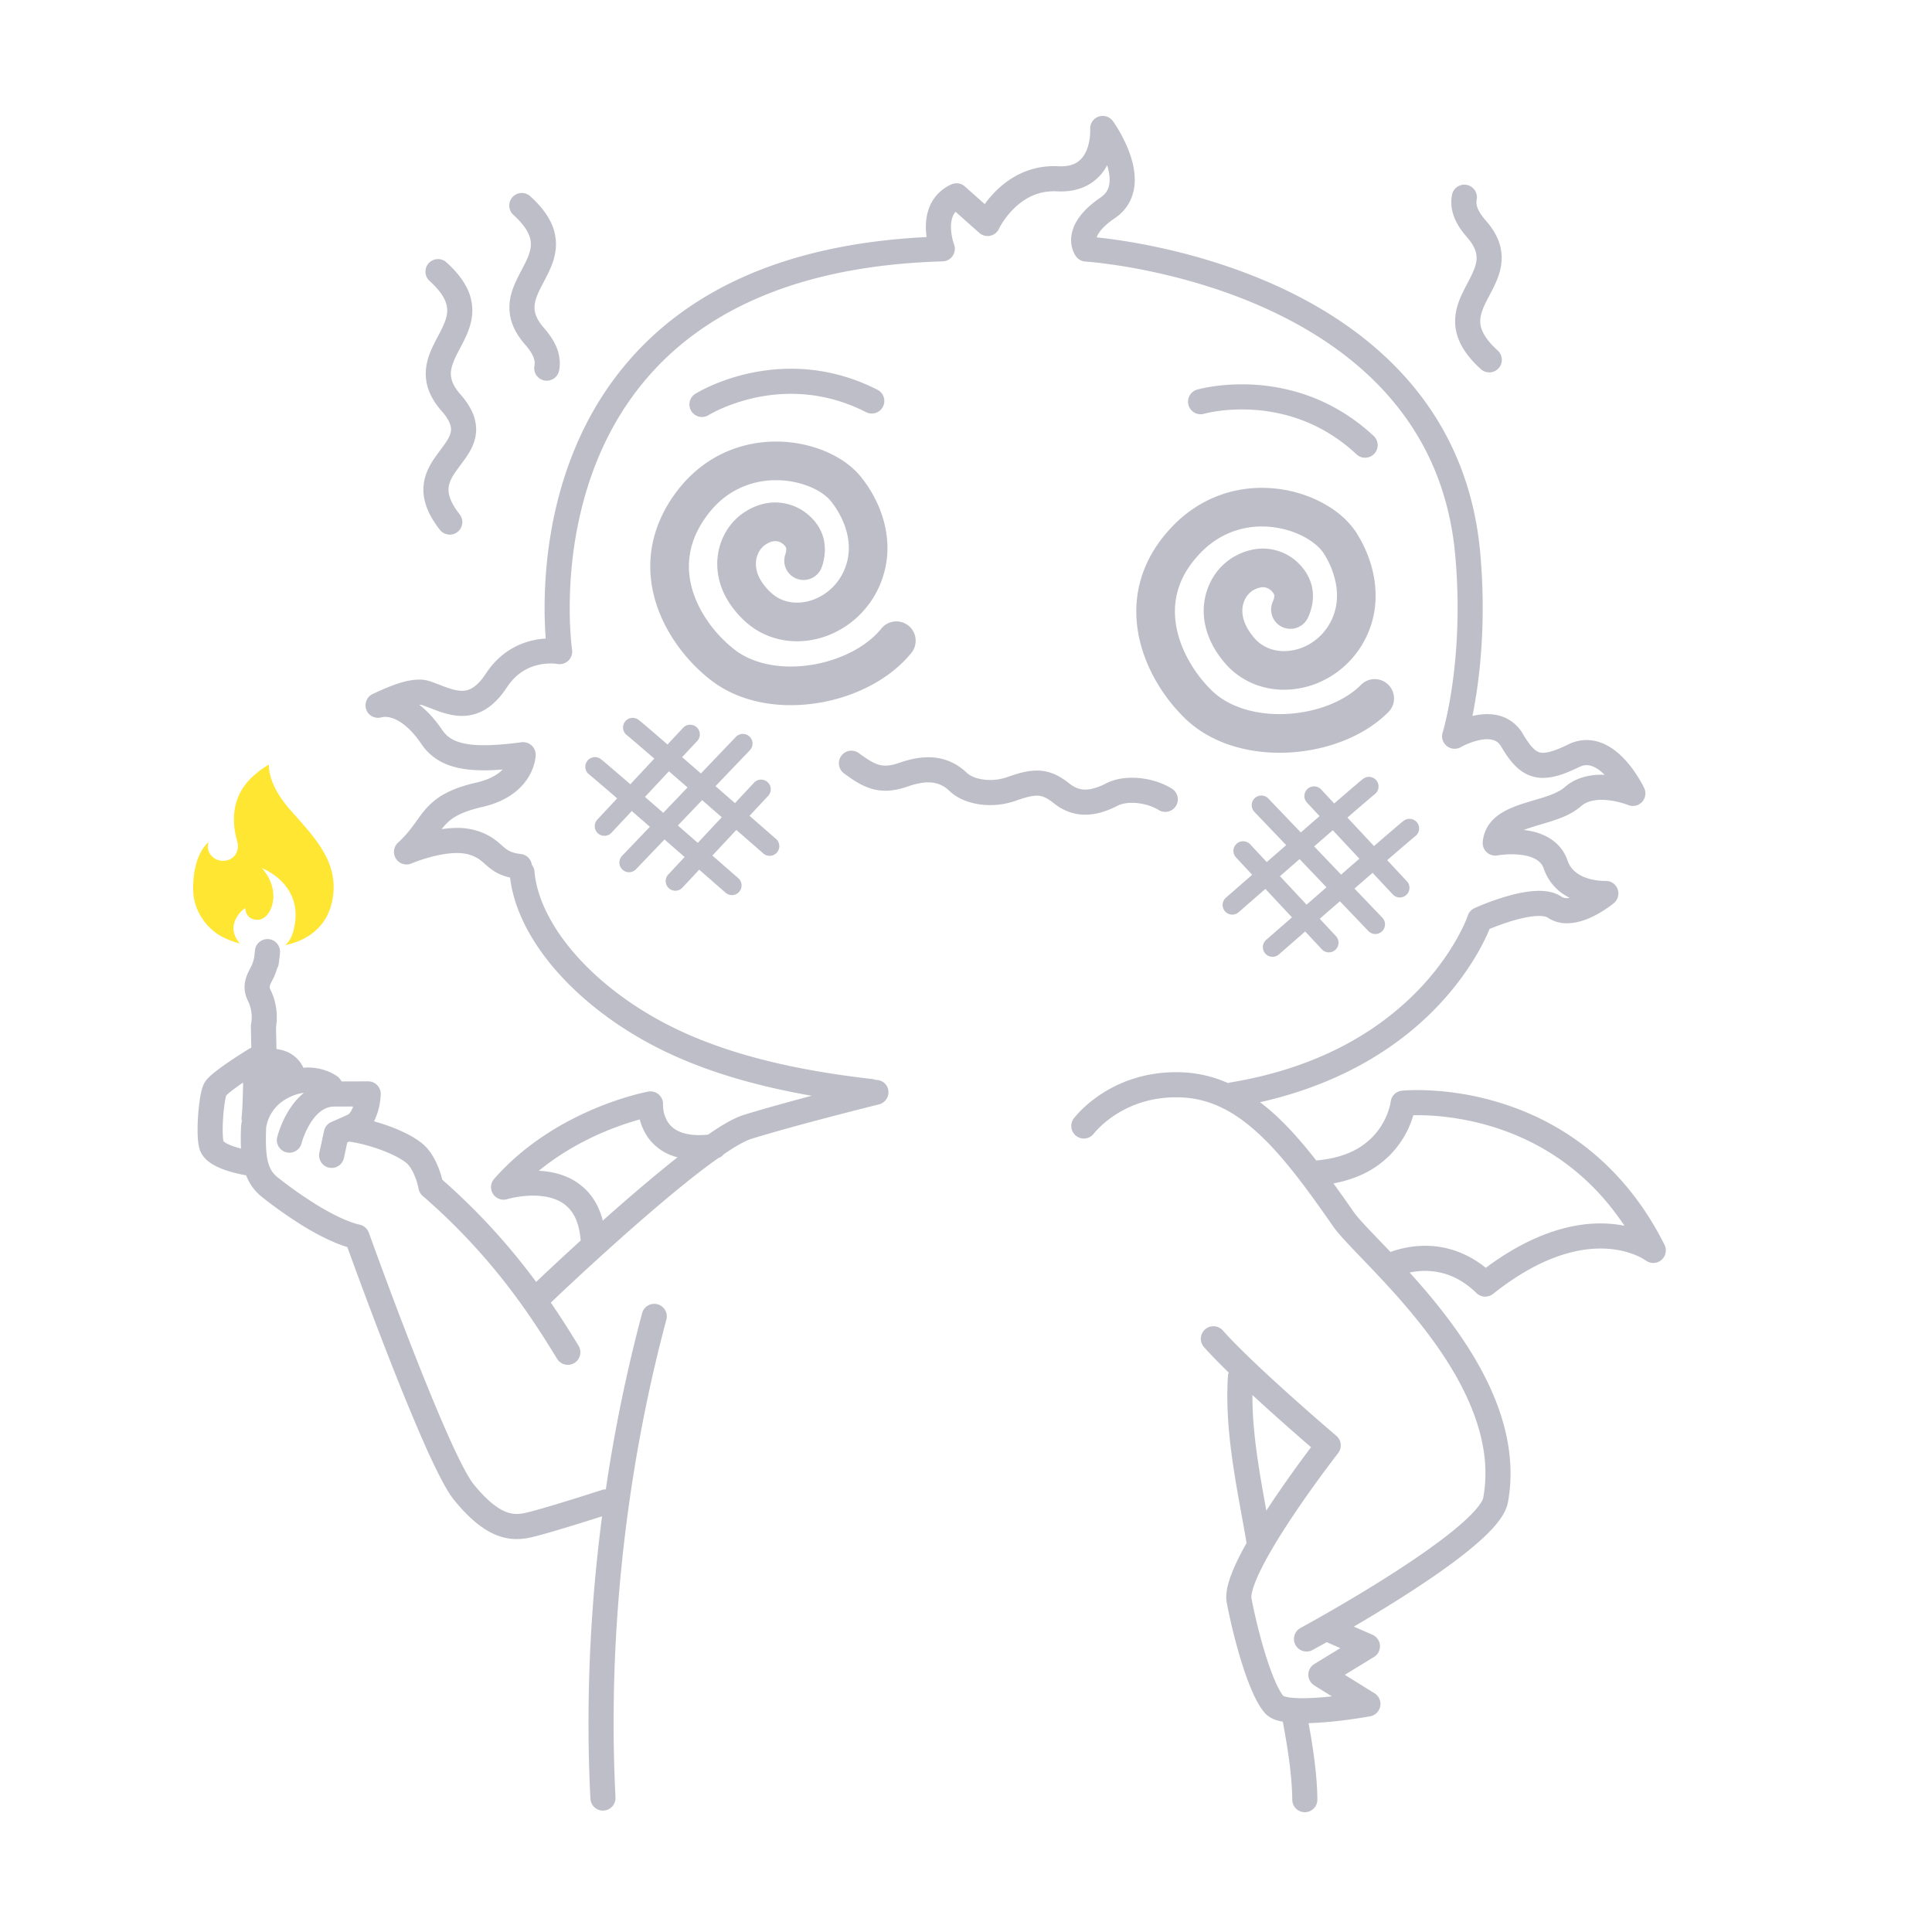 <svg xmlns="http://www.w3.org/2000/svg" width="200" height="200" fill="none"><path fill="#FFE632" d="M30.05 83.843c-2.475-2.813-2.203-4.704-2.203-4.704-.867.51-2.094 1.396-2.833 2.647-1.237 2.095-.731 4.356-.466 5.273.229.792-.046 1.627-.851 1.942-.804.315-1.727-.045-2.06-.803a1.397 1.397 0 0 1-.049-1.012s-1.674 1.193-1.585 5.028c.052 2.21 1.52 3.958 2.894 4.708.61.333 1.267.572 1.936.748-.421-.47-.84-1.217-.583-2.133.157-.56.622-1.214 1.141-1.529 0 0-.01 1.237 1.312 1.204 1.43-.037 2.535-3.006.397-5.345 0 0 4.019 1.475 3.442 5.652-.184 1.335-.564 1.912-1.01 2.317 1.898-.376 4.558-1.66 4.959-5.207.406-3.61-1.967-5.975-4.442-8.786Z"/><path fill="#BEBEC9" d="M44.958 47.458a7.43 7.43 0 0 0-.773 1.42 4.878 4.878 0 0 0-.355 1.81c-.002 1.305.547 2.685 1.703 4.154a1.3 1.3 0 1 0 2.047-1.603c-.933-1.197-1.148-1.987-1.15-2.55.002-.393.103-.743.306-1.148.3-.605.856-1.268 1.413-2.052.276-.394.553-.825.77-1.327.218-.5.373-1.08.372-1.711a4.369 4.369 0 0 0-.41-1.81c-.274-.604-.676-1.2-1.215-1.813-.41-.466-.655-.869-.799-1.213a2.347 2.347 0 0 1-.194-.927c0-.368.088-.757.26-1.202.254-.666.7-1.422 1.127-2.286.42-.863.832-1.872.835-3.069a5.246 5.246 0 0 0-.639-2.476c-.44-.832-1.103-1.647-2.024-2.482a1.3 1.3 0 1 0-1.746 1.926c.758.686 1.213 1.28 1.471 1.77.258.494.336.879.339 1.262 0 .38-.09.778-.262 1.226-.253.672-.699 1.427-1.125 2.286-.418.857-.833 1.856-.836 3.045a4.964 4.964 0 0 0 .396 1.93c.272.651.685 1.29 1.245 1.927.41.466.658.857.797 1.167.14.312.178.537.18.739-.001.283-.085.568-.288.944-.299.56-.877 1.234-1.445 2.063ZM54.617 24.012c.257.494.336.878.338 1.262 0 .38-.09.777-.261 1.226-.254.672-.7 1.426-1.125 2.286-.418.857-.833 1.855-.836 3.045a4.966 4.966 0 0 0 .395 1.93c.273.651.686 1.29 1.245 1.927.41.466.659.857.798 1.167.14.312.178.537.179.74 0 .089-.009.178-.027.276a1.3 1.3 0 0 0 2.556.48c.044-.239.071-.492.07-.757a4.369 4.369 0 0 0-.408-1.808c-.273-.605-.676-1.201-1.215-1.815-.41-.466-.655-.869-.8-1.213a2.349 2.349 0 0 1-.194-.927c0-.368.089-.758.26-1.202.254-.667.701-1.422 1.128-2.287.42-.862.832-1.87.835-3.068a5.246 5.246 0 0 0-.64-2.477c-.44-.832-1.103-1.646-2.023-2.482a1.3 1.3 0 1 0-1.746 1.927c.757.686 1.212 1.28 1.47 1.77ZM151.863 24.556c.409.465.654.867.798 1.211.143.346.193.635.194.928 0 .368-.088.757-.26 1.202-.254.666-.701 1.422-1.127 2.286-.419.863-.832 1.872-.835 3.07-.003.796.199 1.648.64 2.477.44.832 1.103 1.647 2.024 2.482a1.3 1.3 0 1 0 1.747-1.926c-.758-.686-1.214-1.28-1.472-1.771-.258-.494-.336-.88-.339-1.263 0-.38.089-.778.261-1.226.254-.672.699-1.427 1.125-2.286.418-.858.832-1.857.836-3.045a4.98 4.98 0 0 0-.395-1.93c-.272-.65-.685-1.29-1.244-1.926-.411-.467-.659-.857-.799-1.167a1.784 1.784 0 0 1-.179-.74c0-.093.009-.179.026-.262a1.3 1.3 0 0 0-2.551-.505c-.05.25-.075.507-.075.768-.001.589.136 1.206.41 1.809.273.604.676 1.2 1.215 1.814ZM158.428 115.329a29.648 29.648 0 0 0-11.722-2.484c-.973 0-1.547.058-1.586.063a1.298 1.298 0 0 0-1.155 1.144h-.001c-.004.066-.226 1.552-1.315 2.984a7.143 7.143 0 0 1-2.381 2.013c-1.001.531-2.31.935-4.012 1.081-1.358-1.739-2.725-3.31-4.167-4.649a22.225 22.225 0 0 0-1.653-1.381c9.099-2.039 15.013-6.295 18.649-10.217 3.139-3.381 4.608-6.481 5.115-7.715a25.394 25.394 0 0 1 1.758-.656c1.109-.372 2.456-.698 3.36-.69.497-.007.813.105.877.16a3.552 3.552 0 0 0 2.02.596c1.348-.015 2.49-.573 3.364-1.068.868-.504 1.45-.989 1.487-1.019.428-.356.582-.943.382-1.464a1.297 1.297 0 0 0-1.259-.834h-.003l-.08.001c-.259.003-1.153-.038-1.978-.349a3.536 3.536 0 0 1-1.12-.65 2.579 2.579 0 0 1-.739-1.12 4.253 4.253 0 0 0-1.112-1.73c-.718-.675-1.573-1.037-2.385-1.245a8.142 8.142 0 0 0-1.032-.18c.698-.27 1.574-.513 2.475-.787 1.175-.37 2.416-.776 3.446-1.668.271-.239.58-.4.942-.509a4.195 4.195 0 0 1 1.194-.157c.69-.002 1.401.133 1.921.272.261.07.475.139.619.189l.16.058.035.014.005.002a1.3 1.3 0 0 0 1.67-1.756c-.028-.055-.553-1.18-1.506-2.371-.479-.595-1.065-1.212-1.795-1.712-.725-.496-1.627-.885-2.662-.886a4.3 4.3 0 0 0-1.899.455c-1.275.63-2.146.874-2.613.864a1.228 1.228 0 0 1-.449-.076c-.187-.072-.399-.208-.68-.513-.278-.302-.603-.764-.967-1.383a4.014 4.014 0 0 0-1.701-1.599c-.663-.323-1.351-.43-1.984-.43a6.807 6.807 0 0 0-1.525.187c.477-2.34 1.063-6.218 1.064-11.18 0-1.77-.075-3.676-.257-5.698-.678-7.591-3.611-13.52-7.603-18.032-5.992-6.774-14.267-10.412-21.018-12.403-5.032-1.478-9.234-2.037-11.08-2.228.037-.117.102-.263.221-.45.246-.38.738-.917 1.662-1.544a4.595 4.595 0 0 0 1.6-1.838 4.95 4.95 0 0 0 .454-2.137c-.01-1.606-.597-3.067-1.143-4.177a14.421 14.421 0 0 0-1.117-1.89 1.3 1.3 0 0 0-2.351.835v.001l.003.154c.007.393-.072 1.476-.495 2.281-.21.407-.479.74-.851.983-.375.24-.876.424-1.686.428-.089 0-.18-.003-.273-.008l.007.001a8.094 8.094 0 0 0-4.117.85c-1.54.775-2.617 1.897-3.321 2.816a9.96 9.96 0 0 0-.187.253L99.88 19.3a1.297 1.297 0 0 0-1.407-.208c-1.005.455-1.726 1.216-2.117 2.027-.399.812-.509 1.641-.51 2.37.001.376.031.73.075 1.05-8.417.421-15.128 2.177-20.422 4.817-8.447 4.205-13.279 10.619-15.928 16.939-2.658 6.325-3.192 12.56-3.194 16.64 0 1.302.056 2.37.116 3.169a8.03 8.03 0 0 0-2.657.612c-1.226.515-2.526 1.46-3.536 3.01-.52.794-.99 1.233-1.38 1.472a2.006 2.006 0 0 1-1.1.312c-.415.002-.911-.112-1.47-.305-.557-.19-1.165-.453-1.826-.679a3.493 3.493 0 0 0-1.132-.175c-1.036.01-2.004.325-2.863.647-.845.323-1.587.687-1.907.824a1.302 1.302 0 0 0-.69 1.684c.26.639.976.952 1.624.732l.002.007s.11-.033.313-.033c.29.003.755.06 1.396.427.639.368 1.462 1.065 2.371 2.402a5.64 5.64 0 0 0 2.717 2.13c1.105.42 2.345.572 3.752.573.608 0 1.25-.03 1.929-.083-.484.493-1.273 1.009-2.696 1.344-1.396.32-2.456.702-3.314 1.174-1.296.704-2.064 1.636-2.67 2.478-.619.852-1.135 1.64-2.151 2.574a1.298 1.298 0 0 0-.213 1.666 1.298 1.298 0 0 0 1.607.486l.018-.008c.122-.051.795-.327 1.692-.583.895-.258 2.02-.489 2.99-.486.47 0 .898.053 1.241.157.503.153.8.312 1.053.483.191.13.361.275.566.457.303.267.697.633 1.273.946.385.21.842.376 1.37.498.416 3.452 2.303 6.94 5.204 10.118 3.036 3.316 7.19 6.299 12.079 8.455 3.772 1.665 8.286 3.026 13.94 4.013-2.386.634-5.006 1.355-7.026 1.981-.805.254-1.646.71-2.615 1.318-.346.219-.715.469-1.087.725-.32.03-.626.05-.9.05-1.044-.001-1.748-.197-2.239-.446-.726-.376-1.066-.886-1.286-1.425a3.58 3.58 0 0 1-.24-1.236v-.001a1.294 1.294 0 0 0-.417-1.077 1.291 1.291 0 0 0-1.111-.32c-.066.012-2.425.444-5.584 1.778-3.156 1.336-7.128 3.574-10.366 7.254a1.3 1.3 0 0 0 1.358 2.101l.002-.001c.083-.027 1.29-.365 2.672-.362 1.141-.003 2.35.232 3.216.875.438.323.817.744 1.124 1.363.29.588.508 1.374.584 2.412a316.228 316.228 0 0 0-4.61 4.281 66.82 66.82 0 0 0-9.715-10.578 9.86 9.86 0 0 0-.227-.784c-.237-.697-.608-1.585-1.267-2.391-.409-.488-.909-.853-1.482-1.201-1.147-.681-2.614-1.262-4.09-1.67a6.527 6.527 0 0 0 .57-1.722c.111-.596.125-1.027.127-1.073a1.302 1.302 0 0 0-1.302-1.342l-2.762.007-.05-.093a1.296 1.296 0 0 0-.334-.392 4.118 4.118 0 0 0-.907-.513 5.649 5.649 0 0 0-2.214-.443c-.14 0-.29.015-.438.026a3.387 3.387 0 0 0-.352-.593 3.397 3.397 0 0 0-1.147-.968c-.368-.192-.814-.308-1.291-.379l-.045-2.259a6.45 6.45 0 0 0-.551-3.823c-.107-.225-.105-.304-.107-.321v-.001l.001-.005a1.03 1.03 0 0 1 .066-.276c.05-.137.169-.348.34-.694.127-.256.26-.602.377-.993.085-.149.143-.317.163-.498l.036-.335a7.88 7.88 0 0 0 .08-.713l.002-.044c.001-.024.004-.013.005-.119 0-.342-.138-.677-.38-.92a1.308 1.308 0 0 0-.92-.38 1.307 1.307 0 0 0-.693.2c-.32.217-.387.383-.45.48-.1.198-.102.256-.12.312-.022.096-.022.12-.026.146l-.006.063-.001.004c-.006.067-.035.324-.068.621a4.013 4.013 0 0 1-.038.205c-.115.488-.239.72-.423 1.079-.092.179-.204.391-.307.659-.1.261-.183.574-.22.915l-.002.011-.001.011h.001a2.533 2.533 0 0 0-.015.272c-.001.486.134.978.366 1.453a3.865 3.865 0 0 1 .344 2.159l-.018.112-.003.017h.001a1.334 1.334 0 0 0-.035.321l.044 2.213c-.068.027-.137.05-.2.088-.01.006-.965.588-1.992 1.281a26.47 26.47 0 0 0-1.502 1.08c-.229.18-.438.355-.629.536-.19.19-.362.353-.546.672-.102.19-.156.345-.208.508-.168.552-.27 1.219-.355 1.986-.082.759-.13 1.585-.13 2.339 0 .411.013.799.05 1.158.042.365.082.679.24 1.067.17.398.425.695.688.929.464.406.973.656 1.488.866.773.308 1.572.499 2.197.626.13.026.248.047.36.067.33.839.857 1.622 1.625 2.229a45.16 45.16 0 0 0 4.089 2.896c1.509.936 3.154 1.808 4.765 2.304.59 1.631 2.299 6.317 4.246 11.303 1.207 3.091 2.504 6.295 3.687 8.965a67.286 67.286 0 0 0 1.67 3.536c.52 1.003.972 1.785 1.44 2.369 1.245 1.535 2.37 2.541 3.453 3.179 1.078.639 2.133.879 3.038.874.386 0 .74-.04 1.056-.092h.005c.508-.088 1.22-.279 2.11-.53 1.87-.533 4.369-1.321 5.666-1.735a165.143 165.143 0 0 0-1.406 21.35c0 2.6.063 5.23.198 7.882a1.299 1.299 0 1 0 2.596-.132 153.234 153.234 0 0 1-.194-7.75c0-15.386 2.264-29.78 5.457-41.686a1.3 1.3 0 1 0-2.511-.673v-.001a162.26 162.26 0 0 0-3.752 18.222c-.108.006-.216.002-.323.037-.002 0-.43.139-1.1.352-1.005.32-2.55.806-3.98 1.234-.714.213-1.4.413-1.968.568-.562.154-1.03.266-1.218.297-.222.036-.43.057-.636.057-.489-.005-.996-.097-1.722-.516-.72-.422-1.639-1.202-2.75-2.574-.245-.298-.675-1.002-1.149-1.925-.84-1.625-1.878-3.965-2.948-6.537-1.606-3.86-3.293-8.256-4.576-11.681a543.632 543.632 0 0 1-1.563-4.227c-.38-1.042-.599-1.652-.6-1.653a1.3 1.3 0 0 0-.934-.829c-1.299-.288-3.085-1.191-4.68-2.194a42.864 42.864 0 0 1-3.842-2.721c-.487-.398-.742-.804-.937-1.426-.189-.617-.266-1.452-.264-2.488 0-.358.009-.741.022-1.144v-.008c.01-.106.082-.673.407-1.306.33-.636.874-1.34 1.939-1.877.607-.303 1.122-.438 1.561-.487-1.042.863-1.694 1.951-2.115 2.841-.44.945-.626 1.68-.64 1.735a1.3 1.3 0 1 0 2.522.632 8.358 8.358 0 0 1 .93-2.104c.303-.481.678-.921 1.084-1.216.412-.295.825-.46 1.365-.469l1.952-.004a2.57 2.57 0 0 1-.25.544c-.123.187-.23.271-.314.309a104.554 104.554 0 0 1-1.618.722l-.027.011.001.003a1.3 1.3 0 0 0-.801.938l-.483 2.26a1.3 1.3 0 1 0 2.543.543l.343-1.606.213-.095c.01.001.017.008.027.009 1.144.165 2.548.557 3.733 1.039.592.239 1.131.502 1.552.755.42.248.718.503.815.627.347.415.637 1.047.807 1.564.087.258.147.487.185.645l.04.179.008.04v.007h.001c.051.294.202.562.428.758 7.156 6.217 11.151 12.327 13.913 16.866a1.3 1.3 0 1 0 2.222-1.351 97.361 97.361 0 0 0-2.868-4.469l.575-.546c1.61-1.522 5.713-5.36 9.922-8.964 2.103-1.801 4.234-3.545 6.077-4.902.266-.196.51-.363.762-.542.224-.089.426-.216.567-.403.414-.282.805-.535 1.164-.753.719-.439 1.329-.732 1.679-.837 2.377-.736 5.692-1.632 8.4-2.34a519.06 519.06 0 0 1 3.426-.881c.866-.219 1.39-.348 1.391-.349a1.3 1.3 0 0 0 .95-1.573c-.15-.607-.707-.982-1.308-.962-.086-.028-.164-.072-.257-.082v-.001c-8.429-.951-14.505-2.58-19.236-4.668-4.574-2.015-8.45-4.813-11.21-7.83-2.766-3.016-4.38-6.244-4.594-9.026-.02-.254-.13-.47-.273-.66-.082-.567-.512-1.037-1.108-1.11-.594-.072-.94-.188-1.189-.307a2.49 2.49 0 0 1-.5-.325c-.252-.2-.56-.517-1.037-.868a6.2 6.2 0 0 0-1.935-.942 6.92 6.92 0 0 0-1.99-.267c-.54.001-1.066.057-1.578.131l.01-.014c.404-.516.753-.88 1.342-1.245.59-.361 1.456-.72 2.85-1.04 1.257-.287 2.26-.738 3.04-1.277 1.177-.806 1.825-1.807 2.145-2.603.324-.8.345-1.395.347-1.51a1.303 1.303 0 0 0-1.468-1.31c-1.507.197-2.8.307-3.879.306-1.216.002-2.15-.142-2.822-.402-.676-.265-1.11-.605-1.496-1.162-.797-1.173-1.604-2.021-2.39-2.628.148 0 .245.02.283.034h.003c.526.179 1.138.443 1.822.678.684.234 1.452.444 2.313.446a4.63 4.63 0 0 0 2.46-.697c.803-.493 1.526-1.24 2.196-2.264.73-1.108 1.563-1.69 2.374-2.038a5.584 5.584 0 0 1 2.692-.4l.128.017.022.003a1.302 1.302 0 0 0 1.53-1.467l-.002-.011c-.022-.154-.243-1.791-.243-4.317-.005-5.142.93-13.92 6.158-21.423 2.615-3.757 6.29-7.218 11.525-9.83 5.234-2.61 12.045-4.369 20.923-4.626a1.299 1.299 0 0 0 1.178-1.758h.001c-.019-.039-.322-.931-.316-1.81-.002-.457.077-.892.241-1.22.065-.125.143-.237.233-.343l2.452 2.179a1.297 1.297 0 0 0 2.043-.426s.028-.06.088-.17a8.325 8.325 0 0 1 1.748-2.197c.954-.831 2.187-1.51 3.855-1.513.105 0 .209.002.311.008h.008c.138.007.273.01.404.01 1.228.004 2.287-.311 3.106-.85a4.951 4.951 0 0 0 1.435-1.441c.091-.14.166-.283.242-.424.16.523.262 1.046.257 1.5 0 .402-.069.74-.204 1.027-.139.286-.338.542-.712.8-1.131.769-1.89 1.524-2.38 2.278-.492.75-.694 1.51-.69 2.147.004.983.425 1.58.528 1.716a1.3 1.3 0 0 0 .952.507l.089.006c.994.07 10.082.869 19.096 5.086 4.509 2.106 8.989 5.056 12.474 9.148 3.484 4.097 6.002 9.32 6.622 16.151.174 1.94.246 3.768.246 5.465 0 3.968-.393 7.214-.783 9.457a38.852 38.852 0 0 1-.534 2.577c-.072.292-.131.513-.171.658l-.046.16-.011.036-.002.006a1.297 1.297 0 0 0 .433 1.403c.42.334.997.375 1.461.106.009-.005.392-.222.927-.426.534-.207 1.223-.389 1.787-.385.341 0 .623.06.843.168.221.112.406.259.603.584.556.935 1.087 1.7 1.784 2.296.348.296.743.543 1.179.709.435.166.904.245 1.372.245 1.189-.011 2.335-.443 3.754-1.128.298-.144.533-.19.758-.19.366-.001.762.137 1.197.433.226.152.449.354.666.57-.104-.004-.204-.014-.31-.014-.617 0-1.275.068-1.939.266a5.061 5.061 0 0 0-1.918 1.051c-.348.314-.968.623-1.736.887-1.154.41-2.583.716-3.887 1.292-.652.293-1.293.663-1.83 1.231a3.676 3.676 0 0 0-.995 2.235c-.035.402.123.803.422 1.075.299.27.713.388 1.11.315a9.109 9.109 0 0 1 1.459-.114c.703-.003 1.53.092 2.142.342.307.123.558.277.749.457.19.182.331.385.435.683a5.195 5.195 0 0 0 1.471 2.219c.389.344.801.599 1.214.81-.096.014-.198.033-.279.03-.26-.002-.416-.052-.56-.147-.746-.495-1.556-.604-2.337-.61-1.524.01-3.127.47-4.421.905-1.285.439-2.228.871-2.254.883-.329.15-.577.427-.692.77-.034.103-1.27 3.637-4.944 7.519-3.68 3.881-9.768 8.139-19.707 9.77-.059.009-.104.043-.16.06a12.99 12.99 0 0 0-4.778-1.123h.004a14.606 14.606 0 0 0-.619-.012c-3.499-.002-6.16 1.184-7.914 2.371-1.759 1.19-2.64 2.373-2.702 2.456a1.3 1.3 0 0 0 2.089 1.546l.001.001.003-.004.001-.001.025-.033c.159-.2.963-1.151 2.38-2.032 1.421-.882 3.434-1.702 6.117-1.704.17 0 .34.003.51.01h.004c1.514.06 2.883.424 4.205 1.06 1.98.954 3.857 2.549 5.742 4.659 1.886 2.108 3.771 4.717 5.789 7.622.361.516.848 1.065 1.458 1.723 1.063 1.142 2.488 2.577 4.039 4.262 2.325 2.524 4.922 5.606 6.914 8.973 1.996 3.368 3.366 6.999 3.363 10.624 0 .84-.073 1.682-.228 2.528a1.48 1.48 0 0 1-.187.428c-.237.406-.722.987-1.383 1.619-1.157 1.115-2.841 2.415-4.694 3.706-2.781 1.939-5.952 3.876-8.42 5.321a184.039 184.039 0 0 1-3.917 2.228l-.31.169a1.3 1.3 0 0 0 1.238 2.287c.005-.004.561-.305 1.471-.816l1.409.616-2.692 1.649a1.302 1.302 0 0 0-.008 2.213l1.827 1.134c-1.009.108-2.089.191-3.028.19-.631.001-1.194-.039-1.576-.113a2.049 2.049 0 0 1-.402-.111l-.02-.01c-.173-.2-.464-.67-.749-1.306-.463-1.013-.954-2.429-1.398-3.978a58.944 58.944 0 0 1-1.156-4.835v-.004l-.007-.103c-.006-.221.091-.721.318-1.33.392-1.076 1.137-2.508 2.028-4.001 1.337-2.245 3.002-4.651 4.327-6.486a132.197 132.197 0 0 1 2.307-3.094 1.297 1.297 0 0 0-.183-1.789l-.366-.313c-.827-.71-2.949-2.542-5.231-4.611-2.279-2.064-4.73-4.381-6.159-5.987a1.3 1.3 0 0 0-1.941 1.73c.7.785 1.585 1.687 2.553 2.63-.025.088-.065.169-.072.264a31.557 31.557 0 0 0-.071 2.151c.004 5.226 1.169 10.367 1.994 15.237-.174.309-.351.62-.509.922-.452.861-.836 1.684-1.118 2.454-.279.775-.472 1.485-.477 2.223 0 .193.014.395.056.606.433 2.225 1.028 4.6 1.692 6.637a27.038 27.038 0 0 0 1.047 2.756c.372.805.736 1.47 1.22 2.014.282.308.595.486.898.616.306.128.62.204.941.264.57 3.021.961 5.768.979 8.081a1.3 1.3 0 1 0 2.6-.022c-.021-2.399-.389-5.058-.909-7.909 1.379-.039 2.833-.19 4.017-.346 1.358-.18 2.343-.36 2.357-.362a1.301 1.301 0 0 0 .453-2.384l-3.079-1.912 3.02-1.848a1.3 1.3 0 0 0-.157-2.3l-1.929-.843a159.967 159.967 0 0 0 5.301-3.237c2.425-1.552 4.879-3.237 6.819-4.839.971-.803 1.815-1.583 2.477-2.348.331-.384.618-.765.852-1.16.231-.397.417-.809.505-1.28.183-1.005.269-2.006.269-2.996-.001-3.263-.925-6.396-2.306-9.296-2.075-4.35-5.182-8.211-7.967-11.305l-.175-.191a7.75 7.75 0 0 1 1.606-.17c1.539.012 3.4.438 5.314 2.294a1.3 1.3 0 0 0 1.718.087c4.751-3.77 8.494-4.692 11.131-4.697 1.566 0 2.761.332 3.555.653.397.16.693.317.881.428.093.055.16.099.199.125l.035.024.003.003.001-.001c.48.36 1.148.347 1.61-.036a1.302 1.302 0 0 0 .333-1.585c-3.668-7.314-8.969-11.372-13.88-13.53Zm-133.286-2.147c-.027 1.018-.075 2.025-.134 2.477-.017.132.006.258.028.382-.07.36-.084.598-.087.652v.014c-.014.427-.024.842-.024 1.247 0 .321.01.635.023.945a12.54 12.54 0 0 1-.406-.111c-.43-.126-.845-.287-1.116-.44a1.53 1.53 0 0 1-.278-.191l-.013-.012a3.017 3.017 0 0 1-.057-.427 10.148 10.148 0 0 1-.025-.761c0-.73.058-1.612.148-2.342.045-.364.098-.693.15-.933.026-.12.052-.218.07-.278l.002-.004c.035-.037.09-.094.18-.171.342-.304.952-.746 1.563-1.162-.006.365-.014.74-.024 1.115Zm43.426 7.882a193.958 193.958 0 0 0-6.166 5.293 7.866 7.866 0 0 0-.544-1.497 6.236 6.236 0 0 0-3.103-2.994c-1.005-.446-2.029-.619-2.974-.67 2.261-1.844 4.684-3.148 6.751-4.02a30.287 30.287 0 0 1 3.637-1.275l.06-.016c.133.518.353 1.106.738 1.702.437.672 1.1 1.33 2.012 1.792.347.177.738.315 1.15.43-.511.404-1.033.823-1.561 1.255Zm61.085 23.348a211.6 211.6 0 0 0 2.318 2.108 279.256 279.256 0 0 0 3.747 3.295 127.864 127.864 0 0 0-3.929 5.505c-.234.349-.467.705-.699 1.061-.722-3.995-1.443-7.994-1.44-11.879l.003-.09Zm36.038-17.764c-3.086-.005-7.152 1.067-11.882 4.595-2.164-1.75-4.46-2.29-6.281-2.279a10.497 10.497 0 0 0-3.542.624c-.014.005-.024.018-.038.023-.581-.611-1.131-1.181-1.621-1.693a69.619 69.619 0 0 1-1.375-1.465 11.219 11.219 0 0 1-.82-.992 175.633 175.633 0 0 0-2.091-2.953c1.388-.264 2.588-.688 3.585-1.237a9.697 9.697 0 0 0 4.112-4.335 9.778 9.778 0 0 0 .569-1.486c.125-.003.252-.005.399-.005 2.05-.002 6.22.296 10.673 2.263 3.707 1.642 7.614 4.411 10.782 9.181a12.81 12.81 0 0 0-2.47-.241Z"/><path fill="#BEBEC9" d="M118.492 58.838a11.85 11.85 0 0 0-.863 4.46c.001 2.32.65 4.484 1.593 6.365a17.655 17.655 0 0 0 3.491 4.746c1.303 1.25 2.873 2.128 4.54 2.693 1.669.564 3.442.823 5.212.823 2.09 0 4.181-.36 6.109-1.05 1.926-.694 3.699-1.719 5.109-3.118a2 2 0 1 0-2.819-2.836h-.001c-.896.894-2.168 1.662-3.64 2.189-1.47.528-3.131.816-4.758.815-1.379 0-2.731-.205-3.928-.612-1.2-.407-2.239-1.008-3.054-1.79a13.696 13.696 0 0 1-2.686-3.655c-.723-1.436-1.17-3.01-1.168-4.57a7.859 7.859 0 0 1 .572-2.964c.402-.994 1.037-2.008 2.011-3.032.987-1.035 2.04-1.722 3.123-2.165a8.714 8.714 0 0 1 3.3-.637 9.457 9.457 0 0 1 4.036.908c1.152.545 2.006 1.303 2.38 1.908.803 1.258 1.358 2.84 1.352 4.342a5.77 5.77 0 0 1-.67 2.74 5.692 5.692 0 0 1-2.118 2.242 5.297 5.297 0 0 1-2.689.762 4.275 4.275 0 0 1-1.703-.341 3.786 3.786 0 0 1-1.381-1.02c-.973-1.143-1.228-2.073-1.234-2.806 0-.527.143-.981.364-1.355a2.18 2.18 0 0 1 .792-.797c.441-.239.745-.291.974-.293.313.002.555.106.784.287.224.17.374.447.382.505l.012.108c.002.1-.03.261-.07.376l-.047.124-.006.013h.003a1.999 1.999 0 0 0 3.543 1.851c.039-.076.171-.33.305-.731.131-.4.27-.95.272-1.633 0-.37-.044-.782-.168-1.214v-.003c-.29-.97-.866-1.81-1.703-2.5a5.227 5.227 0 0 0-3.307-1.183c-.949-.002-1.947.262-2.896.786a6.15 6.15 0 0 0-2.309 2.261 6.647 6.647 0 0 0-.925 3.398c-.006 1.777.709 3.69 2.2 5.414a7.811 7.811 0 0 0 2.825 2.082 8.268 8.268 0 0 0 3.293.67 9.281 9.281 0 0 0 4.737-1.326 9.702 9.702 0 0 0 3.605-3.804 9.786 9.786 0 0 0 1.135-4.613c-.006-2.449-.839-4.688-1.975-6.486-.927-1.442-2.343-2.556-4.027-3.37a13.44 13.44 0 0 0-5.766-1.301c-1.572-.001-3.213.28-4.811.933-1.597.65-3.144 1.674-4.509 3.11-1.291 1.354-2.224 2.807-2.823 4.294ZM88.802 71.593c2.162-.913 4.113-2.242 5.545-4.01a2 2 0 0 0-3.113-2.512c-.907 1.13-2.318 2.137-3.984 2.835A14.111 14.111 0 0 1 81.86 69c-2.241.002-4.315-.589-5.796-1.735a13.507 13.507 0 0 1-3.289-3.717c-.898-1.512-1.461-3.2-1.46-4.918.008-1.698.513-3.47 1.971-5.394 1.002-1.31 2.138-2.17 3.338-2.726a8.843 8.843 0 0 1 3.715-.8 9.26 9.26 0 0 1 3.503.68c1.008.413 1.78.994 2.171 1.491a9.034 9.034 0 0 1 1.337 2.283c.33.83.518 1.7.518 2.562a5.716 5.716 0 0 1-.404 2.121 5.686 5.686 0 0 1-2.09 2.623c-.888.605-1.912.916-2.864.915-1.024-.006-1.941-.33-2.71-1.044-.625-.584-1.007-1.135-1.237-1.628a3.14 3.14 0 0 1-.313-1.332c0-.45.11-.856.287-1.197.175-.34.42-.608.644-.763.498-.342.82-.4 1.072-.405.265 0 .507.088.726.242.214.144.367.371.383.425a.563.563 0 0 1 .028.2c0 .11-.02.245-.043.335l-.026.09-.002.006.004.001a1.998 1.998 0 0 0 3.724 1.45c.049-.14.334-.828.343-1.882 0-.498-.072-1.093-.327-1.718l-.002-.004c-.364-.864-.962-1.586-1.767-2.166a5.251 5.251 0 0 0-3.041-.979c-1.114-.005-2.3.375-3.366 1.128a6.114 6.114 0 0 0-1.902 2.2 6.593 6.593 0 0 0-.735 3.037c-.001.983.219 2.02.687 3.022.468 1.004 1.178 1.971 2.131 2.861 1.54 1.445 3.518 2.127 5.442 2.12 1.805 0 3.583-.569 5.111-1.605a9.69 9.69 0 0 0 3.561-4.458 9.723 9.723 0 0 0 .686-3.595c0-1.44-.31-2.805-.8-4.04a13.023 13.023 0 0 0-1.933-3.305c-.95-1.178-2.257-2.058-3.761-2.686a13.24 13.24 0 0 0-5.035-.984c-1.763 0-3.617.348-5.392 1.167-1.774.818-3.458 2.115-4.841 3.932-1.946 2.536-2.799 5.266-2.79 7.82 0 2.595.836 4.967 2.02 6.96a17.47 17.47 0 0 0 4.289 4.846c2.375 1.819 5.321 2.562 8.235 2.564a18.09 18.09 0 0 0 6.94-1.406ZM134.15 43.272c2.048.681 4.202 1.83 6.263 3.746a1.3 1.3 0 1 0 1.771-1.903c-2.345-2.184-4.85-3.526-7.214-4.31a20.33 20.33 0 0 0-6.403-1.02c-2.746 0-4.579.532-4.663.555a1.3 1.3 0 0 0 .727 2.496h.003c.035-.01 1.612-.452 3.933-.451 1.595 0 3.537.207 5.583.887ZM89.681 42.678a1.3 1.3 0 0 0 1.184-2.314c-3.186-1.631-6.274-2.195-8.974-2.194-5.8.01-9.799 2.532-9.916 2.598a1.3 1.3 0 1 0 1.385 2.201c.113-.077 3.67-2.208 8.53-2.199 2.345.002 4.994.48 7.791 1.908ZM91.649 81.856c.76 0 1.533-.164 2.37-.455.81-.283 1.5-.41 2.073-.41.449.001.827.074 1.178.214.351.142.684.355 1.025.681.544.519 1.207.87 1.922 1.106a7.382 7.382 0 0 0 2.289.352c.876 0 1.779-.142 2.65-.454 1.035-.376 1.726-.525 2.179-.521.3.002.513.047.779.158.264.113.583.31.986.631.976.788 2.122 1.188 3.244 1.18 1.182-.004 2.291-.39 3.369-.939.324-.17.862-.292 1.469-.29.954-.006 2.06.295 2.757.74a1.3 1.3 0 0 0 1.379-2.205c-1.22-.753-2.697-1.127-4.136-1.134-.918.003-1.828.156-2.653.574-.868.445-1.6.656-2.185.653-.559-.008-1.027-.149-1.625-.613-.511-.406-1.018-.745-1.582-.987a4.502 4.502 0 0 0-1.802-.368c-.965.004-1.911.263-3.059.674a5.294 5.294 0 0 1-1.77.3 4.807 4.807 0 0 1-1.479-.221c-.425-.138-.75-.335-.933-.513a5.808 5.808 0 0 0-1.854-1.216 5.713 5.713 0 0 0-2.148-.402c-.95.001-1.92.204-2.928.554-.655.229-1.135.311-1.515.311-.405-.003-.727-.08-1.153-.276-.422-.197-.931-.53-1.566-1a1.3 1.3 0 1 0-1.546 2.09c.687.507 1.318.939 2.009 1.264.686.325 1.45.525 2.256.522ZM77.164 86.733l1.856 1.62a1 1 0 0 0 1.316-1.506l-2.744-2.394 1.928-2.064a1 1 0 0 0-1.462-1.365l-1.975 2.114-2.015-1.755 3.556-3.718a1 1 0 0 0-1.445-1.383l-3.622 3.787-1.944-1.689 1.564-1.674a1 1 0 0 0-1.462-1.365L69.1 77.07l-.525-.454a332.038 332.038 0 0 0-1.675-1.439 59.85 59.85 0 0 0-.518-.436l-.168-.139-.153-.115a.997.997 0 0 0-1.129 1.645l-.003.004v.001c.025.018.13.103.268.22.463.387 1.39 1.185 2.536 2.175l-2.48 2.654a310.013 310.013 0 0 0-2.26-1.943c-.21-.18-.384-.327-.516-.436l-.17-.139-.154-.115a.997.997 0 0 0-1.125 1.647l-.003.004c.025.018.129.102.267.219.471.394 1.423 1.211 2.596 2.225l-2.05 2.194a1 1 0 0 0 1.462 1.365l2.1-2.248c.604.522 1.237 1.072 1.877 1.629l-2.898 3.03A1 1 0 0 0 65.824 90l2.964-3.099.225.196 1.858 1.618-1.69 1.81a1 1 0 0 0 1.462 1.365l1.737-1.86.88.767 1.855 1.62a1 1 0 0 0 1.316-1.506l-2.685-2.343 2.48-2.654.938.818Zm-8.503-2.591-1.894-1.645 2.48-2.654 1.926 1.673-2.512 2.626Zm3.576 3.112-2.065-1.799 2.512-2.626.233.204 1.8 1.567-2.48 2.654ZM146.741 85.213a1 1 0 0 0-1.386-.279h-.001l-.153.115c-.179.144-.512.425-.986.83-.519.444-1.2 1.03-1.978 1.704l-2.753-2.947a660.75 660.75 0 0 1 1.422-1.227c.42-.36.767-.657 1.018-.868.125-.106.227-.19.298-.248l.081-.066.014-.01-.003-.005a.998.998 0 0 0-1.126-1.645h-.001l-.154.115c-.179.143-.512.424-.986.83-.508.434-1.172 1.006-1.93 1.661l-1.356-1.451a1 1 0 1 0-1.462 1.365l1.305 1.397c-.626.542-1.283 1.113-1.947 1.69l-3.359-3.512a1 1 0 0 0-1.445 1.383l3.293 3.443-2.012 1.752-1.716-1.837a1 1 0 1 0-1.461 1.366l1.669 1.786a2712.376 2712.376 0 0 0-2.715 2.37 1 1 0 1 0 1.316 1.506 1366.06 1366.06 0 0 1 2.765-2.413l2.753 2.947a2245.891 2245.891 0 0 0-2.667 2.328 1 1 0 1 0 1.316 1.506l2.146-1.873.572-.499 1.722 1.844a1 1 0 1 0 1.461-1.366l-1.675-1.793 2.084-1.814 2.949 3.083a.999.999 0 1 0 1.445-1.383l-2.884-3.014 1.655-1.437.221-.191 2.086 2.233a1 1 0 0 0 1.462-1.365l-2.035-2.179c.549-.474 1.047-.904 1.471-1.268a175.417 175.417 0 0 1 1.316-1.118l.081-.065.015-.011-.003-.004a.997.997 0 0 0 .258-1.366Zm-11.487 8.437-2.753-2.948 2.029-1.767 2.79 2.916-2.066 1.799Zm3.576-3.113-2.789-2.916 1.66-1.442.269-.233 2.754 2.947-1.894 1.644Z"/></svg>
